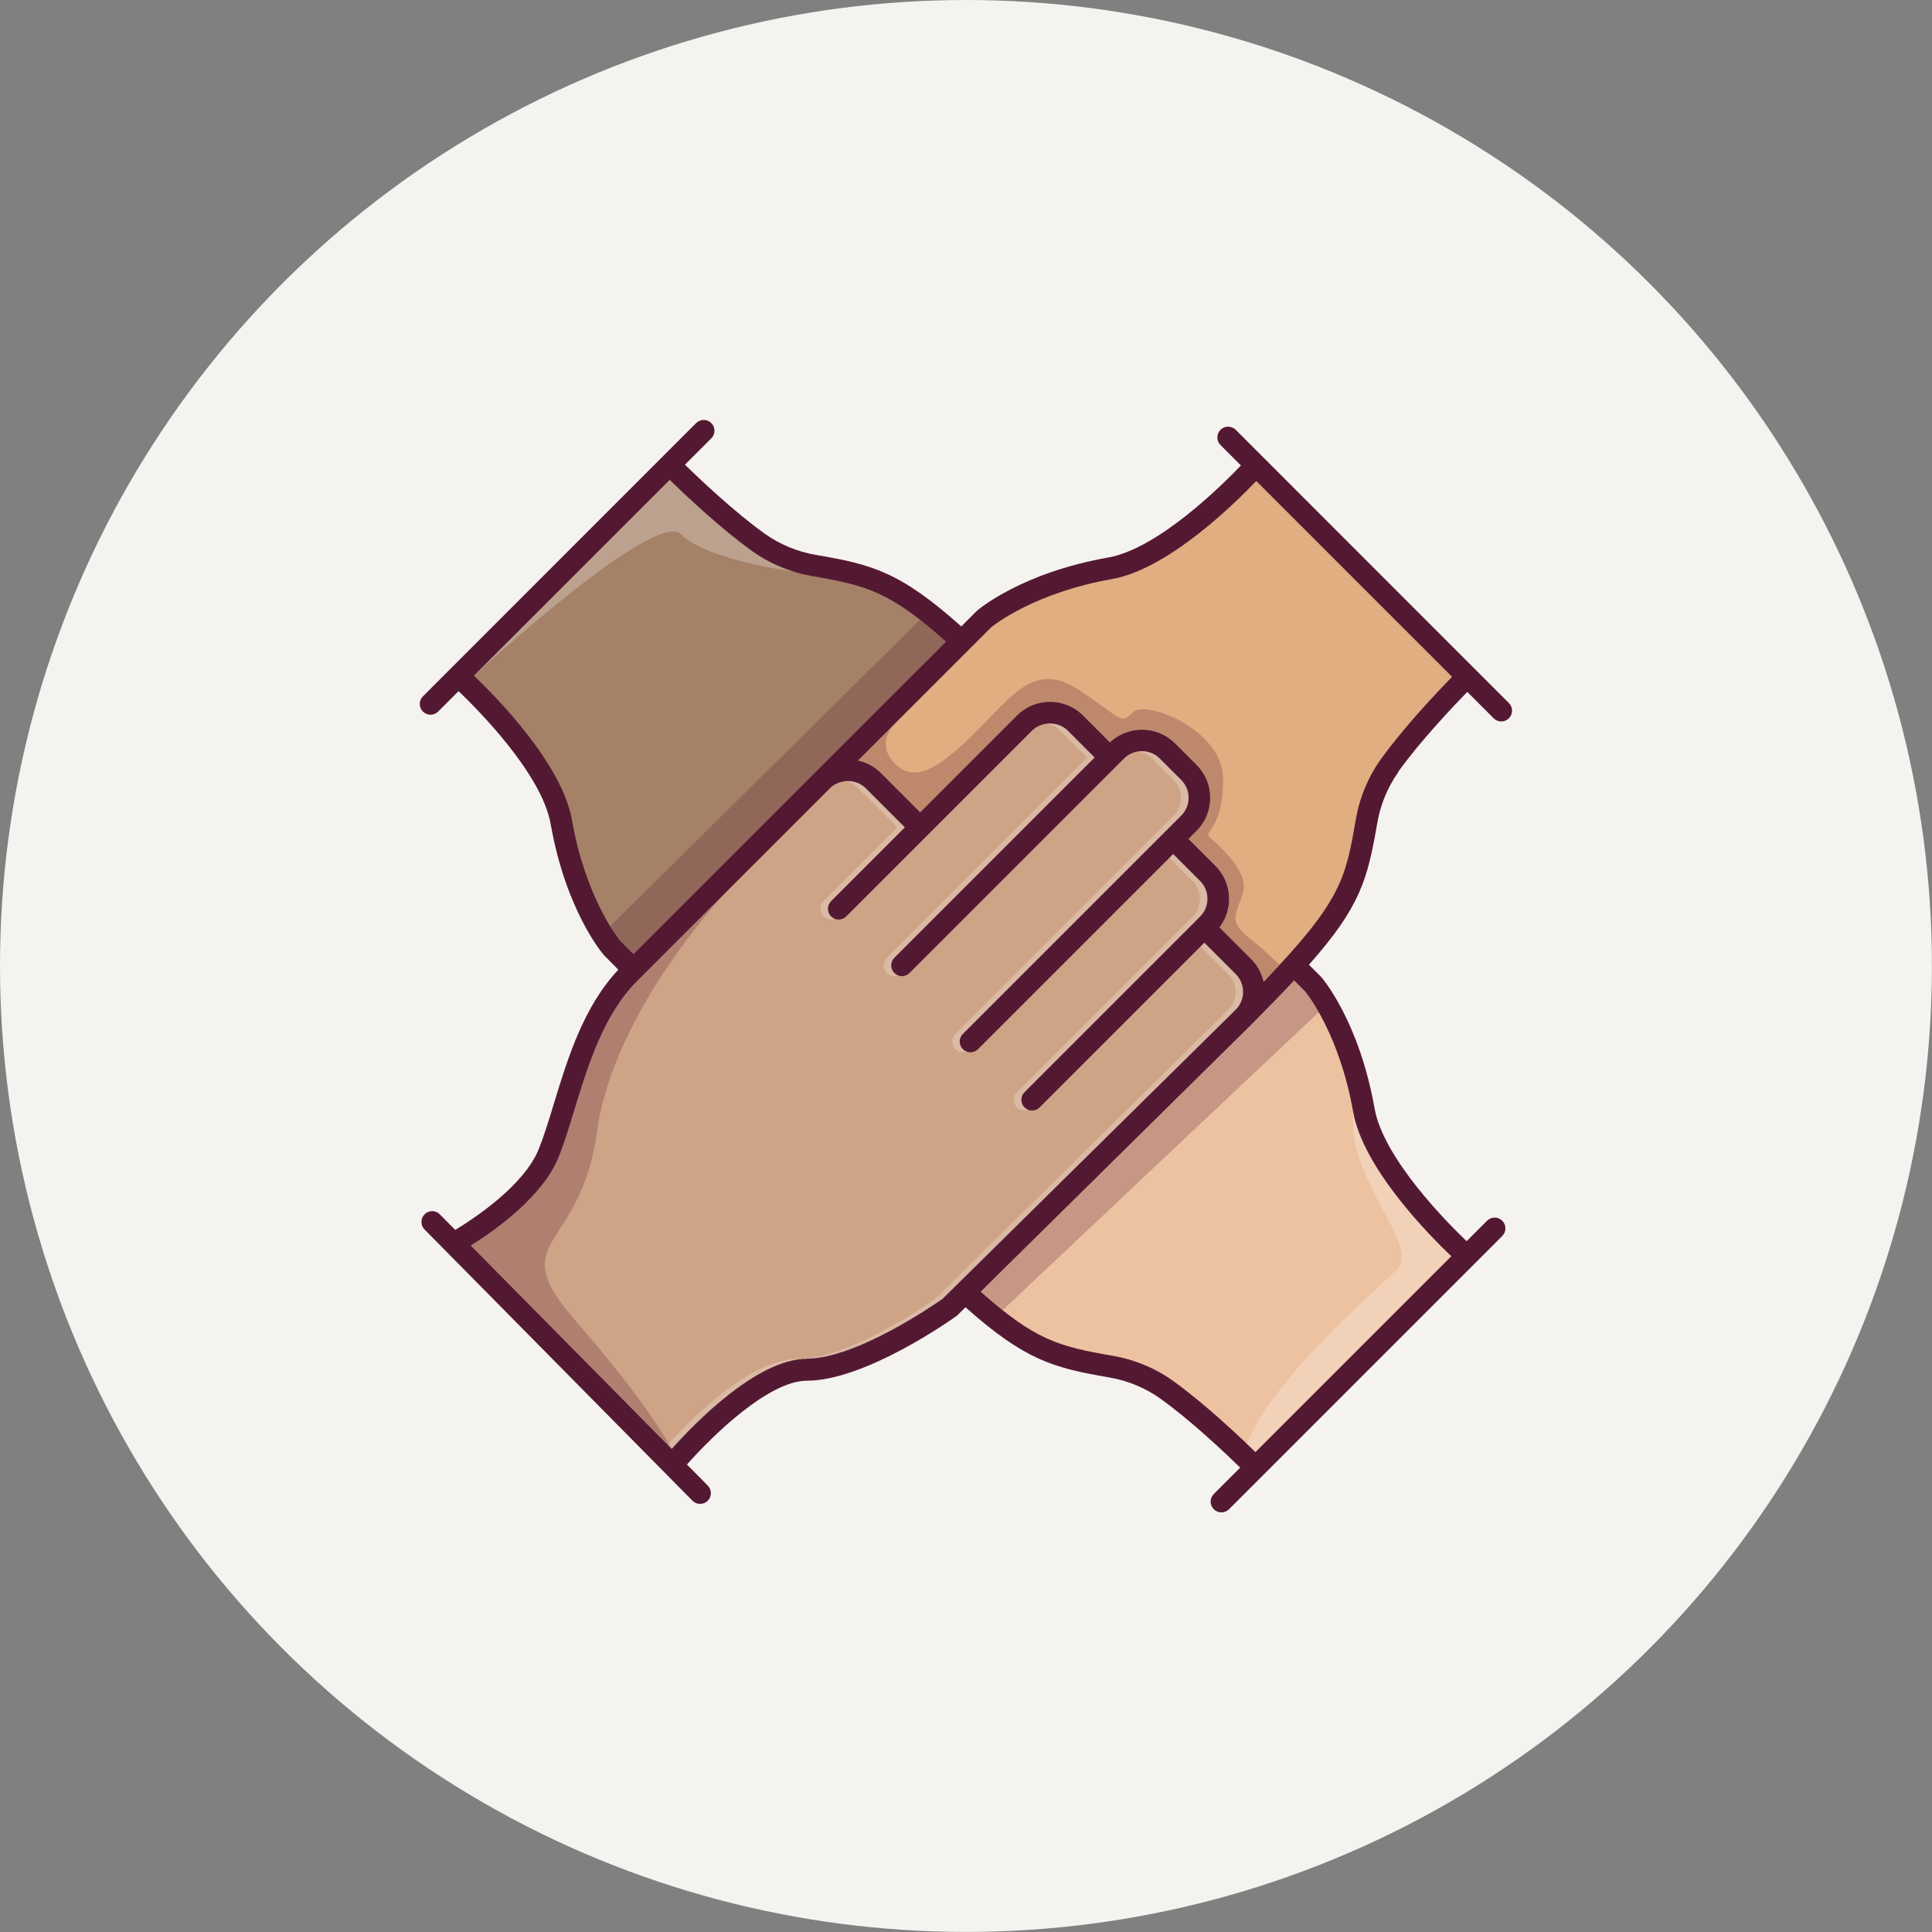 <?xml version="1.0" encoding="UTF-8"?><svg xmlns="http://www.w3.org/2000/svg" viewBox="0 0 238.55 238.55"><rect x="0" y="0" width="238.55" height="238.55" fill="#808080" stroke="none"/><defs><style>.c{fill:#f5f3ef;}.d,.e{fill:#fff;}.f{fill:#edc2a1;}.g{fill:#cea386;}.h{fill:#a58168;}.i{fill:#e0ae80;}.j,.k{fill:#541932;}.l,.k,.e{opacity:.25;}</style></defs><g id="a"/><g id="b"><g><circle class="c" cx="119.27" cy="119.27" r="119.27"/><g><path class="j" d="M172.65,95.29c2.64-3.7,6.71-8,8.52-9.86l3.26,3.26c.26,.26,.6,.39,.94,.39s.68-.13,.94-.39c.52-.52,.52-1.36,0-1.88l-4.21-4.21h0l-29.52-29.53c-.52-.52-1.36-.52-1.88,0s-.52,1.36,0,1.88l2.52,2.52c-2.25,2.36-10.19,10.27-16.4,11.37-10.7,1.89-15.99,6.39-16.21,6.59l-1.92,1.92c-7.6-6.8-11.09-7.66-17.97-8.84-2.28-.39-4.45-1.3-6.29-2.61-3.7-2.64-8-6.71-9.86-8.52l3.26-3.26c.52-.52,.52-1.36,0-1.88s-1.36-.52-1.88,0l-4.21,4.21h0l-29.52,29.53c-.52,.52-.52,1.36,0,1.88,.26,.26,.6,.39,.94,.39s.68-.13,.94-.39l2.52-2.52c2.36,2.25,10.27,10.2,11.37,16.4,1.89,10.7,6.39,15.99,6.59,16.21l1.77,1.78c-4.3,4.57-6.25,10.93-7.97,16.57-.62,2.04-1.21,3.96-1.85,5.56-1.81,4.53-8.03,8.61-10.32,10l-1.9-1.92c-.52-.53-1.36-.53-1.88-.01-.52,.52-.53,1.36-.01,1.88l33.07,33.48c.26,.26,.6,.4,.95,.4s.68-.13,.94-.38c.52-.52,.53-1.36,.01-1.88l-2.57-2.6c3.14-3.56,10.1-10.35,14.81-10.35,7.24,0,17.97-7.63,18.43-7.96l.09-.06,1.06-1.05c7.46,6.64,10.96,7.49,17.77,8.67,2.28,.39,4.46,1.3,6.29,2.61,3.7,2.64,8,6.71,9.86,8.52l-3.26,3.26c-.52,.52-.52,1.36,0,1.88,.26,.26,.6,.39,.94,.39s.68-.13,.94-.39l33.74-33.74c.52-.52,.52-1.36,0-1.88-.52-.52-1.36-.52-1.88,0l-2.52,2.52c-2.36-2.25-10.27-10.19-11.37-16.4-1.89-10.7-6.39-15.99-6.58-16.21l-1.52-1.52c6.38-7.21,7.23-10.53,8.44-17.52,.39-2.28,1.3-4.45,2.61-6.29Z"/><path class="h" d="M70.62,101.25c-1.24-7.02-9.51-15.35-12.11-17.82l24.18-24.18c1.89,1.85,6.29,6.01,10.2,8.81,2.16,1.55,4.72,2.61,7.39,3.07,6.77,1.17,9.64,1.94,16.53,8.1l-16.2,16.19-22.39,22.39-1.65-1.65c-.35-.43-4.27-5.4-5.95-14.9Z"/><path class="g" d="M99.62,167.78c-6.18,0-13.98,8.09-16.68,11.12l-24.81-25.11c2.85-1.77,8.88-5.98,10.87-10.96,.68-1.7,1.28-3.68,1.92-5.77,1.69-5.52,3.6-11.77,7.72-15.9l23.84-23.84c1.18-1.17,3.22-1.17,4.4,0l4.84,4.84-9.11,9.11c-.52,.52-.52,1.36,0,1.88,.26,.26,.6,.39,.94,.39s.68-.13,.94-.39l9.11-9.11h0l13.83-13.83c1.18-1.17,3.22-1.17,4.4,0l3.32,3.32-24.73,24.73c-.52,.52-.52,1.36,0,1.88,.26,.26,.6,.39,.94,.39s.68-.13,.94-.39l25.67-25.67,.82-.82c1.21-1.21,3.18-1.21,4.4,0l2.65,2.65c.59,.59,.91,1.37,.91,2.2s-.32,1.61-.91,2.2l-1.93,1.93-.94,.94-24.09,24.09c-.52,.52-.52,1.36,0,1.88,.26,.26,.6,.39,.94,.39s.68-.13,.94-.39l24.09-24.09,3.32,3.32c1.21,1.21,1.21,3.19,0,4.4l-.41,.41-.94,.94-20.33,20.33c-.52,.52-.52,1.36,0,1.88,.26,.26,.6,.39,.94,.39s.68-.13,.94-.39l20.33-20.33,3.87,3.87c.59,.59,.91,1.37,.91,2.21,0,.83-.33,1.62-.93,2.2h0l-36.16,35.67c-.99,.7-10.7,7.4-16.79,7.4Z"/><path class="f" d="M161.13,122.39c.35,.43,4.27,5.39,5.95,14.9,1.24,7.02,9.51,15.35,12.11,17.82l-24.18,24.18c-1.89-1.85-6.29-6.01-10.2-8.81-2.16-1.55-4.72-2.61-7.39-3.07-6.7-1.16-9.58-1.92-16.33-7.92l33.35-32.91h0c2.07-2.08,3.84-3.9,5.35-5.52l1.32,1.32Z"/><path class="i" d="M156.02,121.2c-.24-1.05-.76-2.02-1.54-2.79l-3.91-3.91c1.74-2.26,1.57-5.53-.5-7.6l-3.32-3.32,.99-.99c1.09-1.09,1.69-2.54,1.69-4.08s-.6-2.99-1.69-4.08l-2.65-2.65c-2.21-2.21-5.78-2.25-8.04-.12l-3.32-3.32c-1.09-1.09-2.54-1.69-4.08-1.69s-2.99,.6-4.08,1.69l-11.95,11.95-4.84-4.84c-.79-.79-1.77-1.32-2.84-1.55l16.45-16.45c.43-.35,5.4-4.27,14.9-5.95,7.02-1.24,15.35-9.51,17.82-12.11l24.18,24.18c-1.85,1.89-6.01,6.29-8.81,10.2-1.55,2.16-2.61,4.72-3.07,7.39-1.27,7.32-1.74,10.03-11.39,20.07Z"/><path class="k" d="M78.23,117.81l22.39-22.39,16.2-16.19c-1.18-1.05-2.23-1.94-3.22-2.71l-38.26,37.84c.65,1.06,1.12,1.66,1.24,1.79l1.65,1.65Z"/><path class="e" d="M84.1,65.98c3.21,3.21,13.81,4.57,13.81,4.57h0c-1.8-.57-3.51-1.41-5.02-2.49-3.91-2.79-8.3-6.96-10.2-8.81l-24.18,24.18s22.37-20.67,25.59-17.45Z"/><path class="k" d="M153.51,110.09c.68-2.72-3.4-5.96-4.17-6.74-.78-.78,1.68-.91,1.68-7.12s-9.59-9.84-11.14-8.29c-1.55,1.55-1.17,.91-6.61-2.72-5.44-3.63-8.22,.59-12.69,5.06-4.47,4.47-7.57,6.53-10.09,4.01-2.52-2.52,0-4.96,0-4.96l-4.54,4.54c1.07,.23,2.05,.76,2.84,1.55l4.84,4.84,11.95-11.95c1.09-1.09,2.54-1.69,4.08-1.69s2.99,.6,4.08,1.69l3.32,3.32c2.26-2.13,5.83-2.09,8.04,.12l2.65,2.65c1.09,1.09,1.69,2.54,1.69,4.08s-.6,2.99-1.69,4.08l-.99,.99,3.32,3.32c2.07,2.07,2.24,5.34,.5,7.6l3.91,3.91c.78,.78,1.3,1.75,1.54,2.79,.69-.72,1.34-1.4,1.94-2.05-1.11-1.08-2.37-2.24-3.56-3.16-3.08-2.42-1.58-3.17-.9-5.89Z"/><g class="l"><path class="d" d="M144.4,105.93l2.85,2.85c1.21,1.21,1.21,3.19,0,4.4l-.41,.41-.94,.94-20.33,20.33c-.52,.52-.52,1.36,0,1.88,.26,.26,.6,.39,.94,.39,.16,0,.32-.03,.47-.09-.17-.07-.33-.16-.47-.3-.52-.52-.52-1.36,0-1.88l20.33-20.33,.94-.94,.41-.41c1.21-1.21,1.21-3.18,0-4.4l-3.32-3.32-.47,.47Z"/><path class="d" d="M142.27,93.66l2.65,2.65c.59,.59,.91,1.37,.91,2.2s-.32,1.61-.91,2.2l-1.93,1.93-.94,.94-24.09,24.09c-.52,.52-.52,1.36,0,1.88,.26,.26,.6,.39,.94,.39,.16,0,.32-.03,.47-.09-.17-.07-.33-.16-.47-.3-.52-.52-.52-1.36,0-1.88l24.09-24.09,.94-.94,1.93-1.93c.59-.59,.91-1.37,.91-2.2s-.32-1.61-.91-2.2l-2.65-2.65c-.73-.73-1.73-1.01-2.67-.86,.63,.1,1.24,.38,1.73,.86Z"/><path class="d" d="M105.95,97.31l4.84,4.84-9.11,9.11c-.52,.52-.52,1.36,0,1.88,.26,.26,.6,.39,.94,.39,.16,0,.32-.03,.47-.09-.17-.07-.33-.16-.47-.3-.52-.52-.52-1.36,0-1.88l9.11-9.11-4.84-4.84c-.7-.7-1.72-.98-2.67-.84,.64,.09,1.26,.37,1.73,.84Z"/><path class="d" d="M152.59,120.29l-3.87-3.87-.47,.47,3.4,3.4c.59,.59,.91,1.37,.91,2.21,0,.83-.33,1.62-.93,2.2h0l-36.16,35.67c-.99,.7-10.7,7.4-16.79,7.4s-13.2,7.3-16.23,10.62l.49,.5c2.7-3.03,10.5-11.12,16.68-11.12s15.8-6.7,16.79-7.4l36.16-35.67h0c.59-.59,.92-1.37,.93-2.21s-.32-1.62-.91-2.21Z"/><path class="d" d="M130.91,90.21l3.32,3.32-24.73,24.73c-.52,.52-.52,1.36,0,1.88,.26,.26,.6,.39,.94,.39,.16,0,.32-.03,.47-.09-.17-.07-.33-.16-.47-.3-.52-.52-.52-1.36,0-1.88l24.73-24.73-3.32-3.32c-.7-.7-1.72-.98-2.67-.84,.64,.09,1.26,.37,1.73,.84Z"/></g><path class="k" d="M73.71,139.74c2.07-15.07,16-29.64,16.01-29.65l-11.06,11.06c-4.13,4.13-6.04,10.38-7.72,15.9-.64,2.09-1.24,4.07-1.92,5.77-1.99,4.98-8.02,9.19-10.87,10.96l24.81,25.11s-2.88-5.47-11.9-15.81c-9.01-10.34,.59-8.27,2.66-23.35Z"/><path class="k" d="M161.13,122.39l-1.32-1.32c-1.51,1.63-3.28,3.44-5.35,5.52h0l-33.35,32.91c.97,.86,1.85,1.61,2.69,2.27l39.04-36.8c-.87-1.54-1.55-2.41-1.69-2.57Z"/><path class="e" d="M179.19,155.12c-2.6-2.47-10.86-10.8-12.11-17.82-.83,8.58,8.48,16.38,5.33,19.53-2.81,2.81-15.07,13.11-18.47,21.44,.41,.39,.77,.74,1.07,1.03l24.18-24.18Z"/></g></g></g></svg>